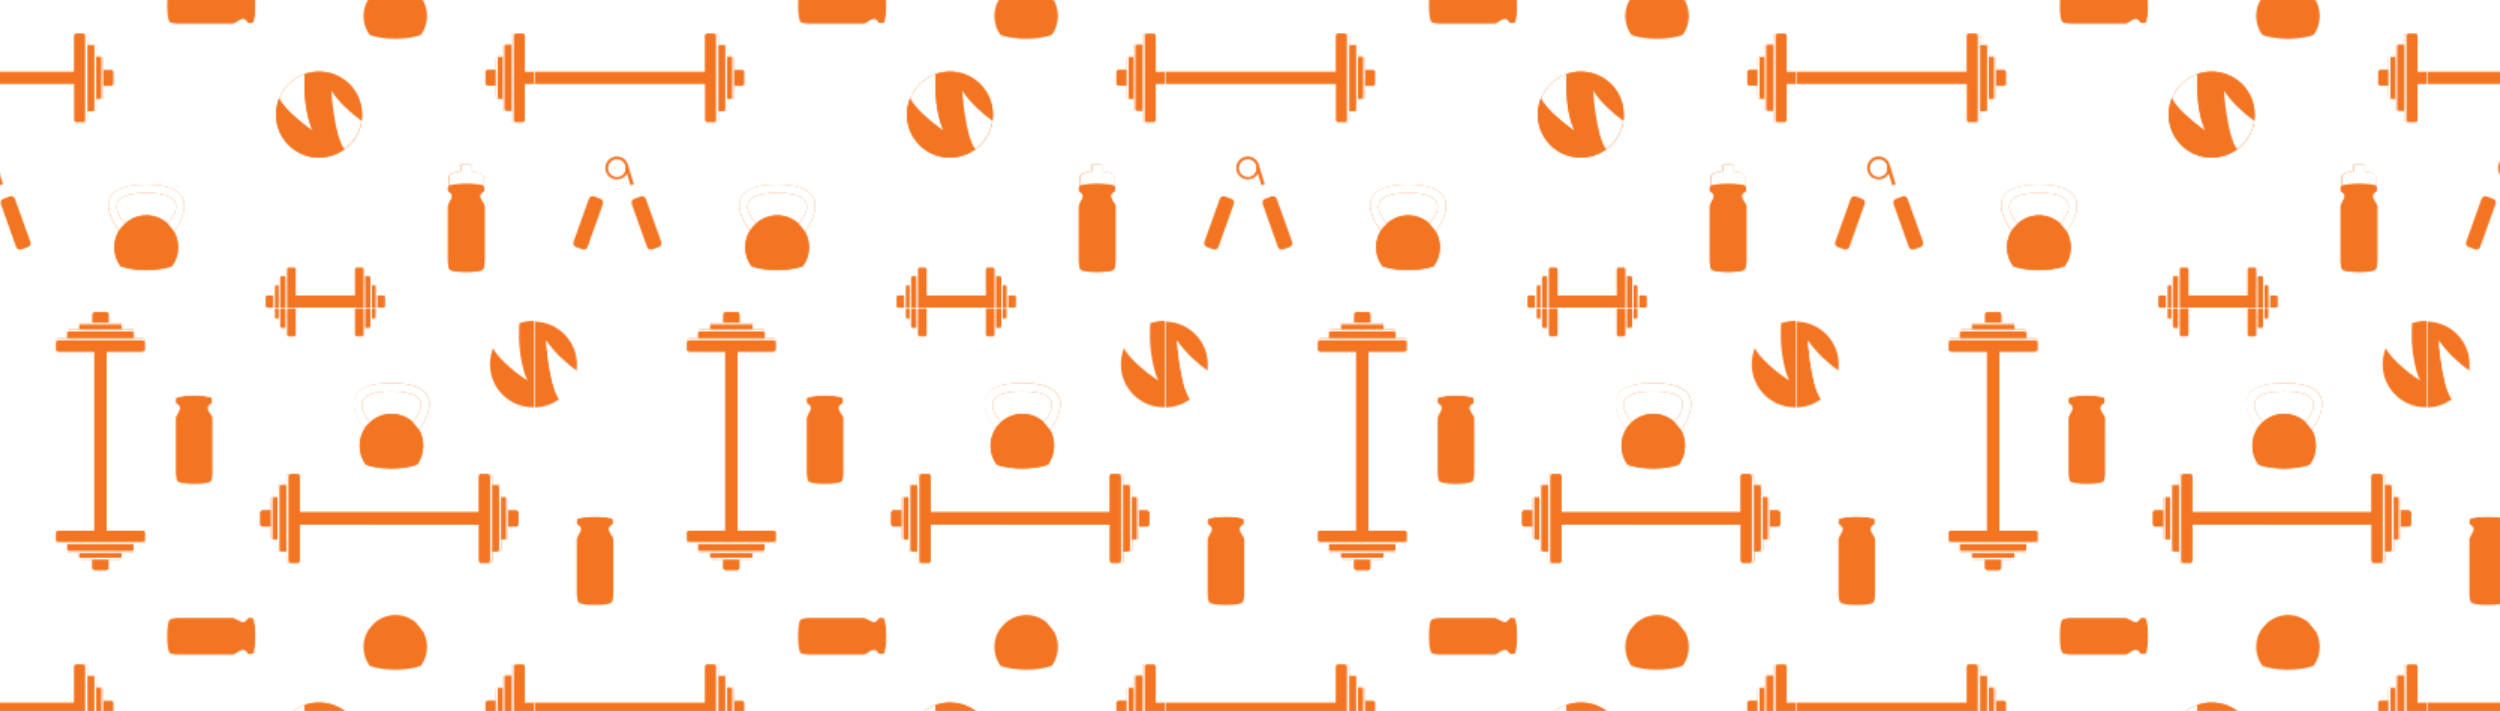 <?xml version="1.0" encoding="utf-8"?>
<!-- Generator: Adobe Illustrator 26.1.0, SVG Export Plug-In . SVG Version: 6.00 Build 0)  -->
<svg version="1.1" id="Layer_1" xmlns="http://www.w3.org/2000/svg" xmlns:xlink="http://www.w3.org/1999/xlink" x="0px" y="0px"
	 viewBox="0 0 1668.3 474.4" enable-background="new 0 0 1668.3 474.4" xml:space="preserve">
<pattern  x="2883.2" y="-214.8" width="420.4" height="420.4" patternUnits="userSpaceOnUse" id="New_Pattern_6" viewBox="0 -420.4 420.4 420.4" overflow="visible">
	<g>
		<rect y="-420.4" fill="none" width="420.4" height="420.4"/>
		<g>
			<path fill="#F37421" d="M205.6-347.7c0,0,0,34.2,0,36.4c0,2.3-0.4,5.5-1.3,6.1c-0.9,0.6-4.1,1.5-10.9,1.5c-6.7,0-10-0.9-10.9-1.5
				c-0.8-0.6-1.3-3.8-1.3-6.1c0-2.3,0-36.4,0-36.4s0.2-1.1,1.5-3.4c1.4-2.2,2.1-4.4-0.7-6c0,0-0.7-0.3-0.8-1.2c0-0.9-0.3-2.5,1-3.3
				c0,0,5.5-1.1,11-1.1c5.6,0,11,1.1,11,1.1c1.3,0.8,1,2.4,1,3.3c0,0.9-0.8,1.2-0.8,1.2c-2.8,1.6-2.1,3.7-0.7,6
				C205.4-348.9,205.6-347.7,205.6-347.7z"/>
			<path fill="#FFFFFF" d="M205.3-362.3c0,0.5-0.8,0.6-0.8,0.6s-5.5-1.1-11-1.1c-5.6,0-11,1.1-11,1.1s-0.8-0.1-0.8-0.6
				c0-0.5,0.6-6,0.6-6s1.1-2.1,7.5-2.8c0,0,0.6,0,0.5-3.6h-1.1c0,0,0.1-1.1,4.4-1.1c4.3,0,4.4,1.1,4.4,1.1h-1.1
				c-0.1,3.5,0.5,3.6,0.5,3.6c6.4,0.7,7.5,2.8,7.5,2.8S205.3-362.8,205.3-362.3z"/>
		</g>
		<g>
			<path fill="#F37421" d="M219.4-189.8c0,0-34.2,0-36.4,0c-2.3,0-5.5-0.4-6.1-1.3c-0.6-0.9-1.5-4.1-1.5-10.9s0.9-10,1.5-10.9
				c0.6-0.8,3.8-1.3,6.1-1.3c2.3,0,36.4,0,36.4,0s1.1,0.2,3.4,1.5c2.2,1.4,4.4,2.1,6-0.7c0,0,0.3-0.7,1.2-0.8c0.9,0,2.5-0.3,3.3,1
				c0,0,1.1,5.5,1.1,11c0,5.6-1.1,11-1.1,11c-0.8,1.3-2.4,1-3.3,1c-0.9,0-1.2-0.8-1.2-0.8c-1.6-2.8-3.7-2.1-6-0.7
				C220.6-190,219.4-189.8,219.4-189.8z"/>
			<path fill="#FFFFFF" d="M234-190.1c-0.5,0-0.6-0.8-0.6-0.8s1.1-5.5,1.1-11c0-5.6-1.1-11-1.1-11s0.1-0.8,0.6-0.8
				c0.5,0,6,0.6,6,0.6s2.1,1.1,2.8,7.5c0,0,0,0.6,3.6,0.5v-1.1c0,0,1.1,0.1,1.1,4.4s-1.1,4.4-1.1,4.4v-1.1c-3.5-0.1-3.6,0.5-3.6,0.5
				c-0.7,6.4-2.8,7.5-2.8,7.5S234.5-190.1,234-190.1z"/>
		</g>
		<g>
			<path fill="#F37421" d="M348.8-194.9c0,4.7-1.5,9.1-4.1,12.6c0,0-6.4,2.6-17.1,2.6c-10.8,0-17.1-2.6-17.1-2.6
				c-2.6-3.5-4.1-7.9-4.1-12.6c0-4.9,1.6-9.4,4.4-12.9c0.8-1,1.7-2,2.7-2.9c3.8-3.4,8.8-5.5,14.2-5.5s10.5,2.1,14.2,5.5
				c1,0.9,1.9,1.8,2.7,2.9C347.2-204.3,348.8-199.8,348.8-194.9z"/>
			<path fill="#FFFFFF" d="M346-205.4c-0.8-1-3.3-4.4-4.3-5.3c0,0,19.4-20.5-14.2-20.5c-33.7,0-14.2,20.5-14.2,20.5
				c-1,0.9-3.3,3.4-4.1,4.4c0,0-24.4-30.4,18.3-30.4S346-205.4,346-205.4z"/>
		</g>
		<path fill="#F37421" d="M122.2-181.5v55.7c0,1-0.7,1.8-1.6,1.8h-1.3c0.8,0,1.5-0.8,1.5-1.8v-55.7c0-1-0.7-1.8-1.5-1.8h1.3
			C121.5-183.3,122.2-182.5,122.2-181.5z"/>
		<path fill="#F37421" d="M128.1-174.2v41.2c0,0.9-0.7,1.6-1.6,1.6h-1c0.7,0,1.2-0.7,1.2-1.6v-41.2c0-0.8-0.5-1.5-1.2-1.5h1
			C127.4-175.8,128.1-175.1,128.1-174.2z"/>
		<path fill="#F37421" d="M132.6-166.5v25.7c0,0.7-0.6,1.2-1.2,1.2h-0.9c0.5,0,0.9-0.6,0.9-1.2v-25.7c0-0.7-0.4-1.2-0.9-1.2h0.9
			C132-167.8,132.6-167.2,132.6-166.5z"/>
		<path fill="#F37421" d="M179.9-51.1c1.8,3.1,2.8,6.7,2.8,10.6c0,4.7-1.5,9.1-4.2,12.6c0,0-6.4,2.6-17.1,2.6
			c-10.8,0-17.1-2.6-17.1-2.6c-2.6-3.5-4.2-7.9-4.2-12.6c0-4.9,1.6-9.4,4.4-12.9c0.3-0.4,0.7-0.9,1.1-1.3c-1,1-2,2.2-2.5,2.8
			c0,0-24.4-30.4,18.3-30.4C204.2-82.4,180-51.1,179.9-51.1C180-51.1,179.9-51.1,179.9-51.1z M175.7-56.4c0,0,19.4-20.5-14.2-20.5
			c-33.7,0-14.2,20.5-14.2,20.5c3.8-3.4,8.8-5.5,14.2-5.5C166.9-61.9,171.9-59.8,175.7-56.4z"/>
		<path fill="#F37421" d="M120.8-181.5v55.7c0,1-0.7,1.8-1.5,1.8h-4.5c-0.8,0-1.5-0.8-1.5-1.8v-23.8H0v-8.1h113.2v-23.8
			c0-1,0.7-1.8,1.5-1.8h4.5C120.1-183.3,120.8-182.5,120.8-181.5z"/>
		<g>
			<path fill="#F37421" d="M139.5-157.4v7.5c0,0.9-0.7,1.6-1.6,1.6h-5.4V-159h5.4C138.8-159,139.5-158.3,139.5-157.4z"/>
			<path fill="#FFFFFF" d="M122.2-181.5v55.7c0,1-0.7,1.8-1.6,1.8h-1.3c0.8,0,1.5-0.8,1.5-1.8v-55.7c0-1-0.7-1.8-1.5-1.8h1.3
				C121.5-183.3,122.2-182.5,122.2-181.5z"/>
			<path fill="#FFFFFF" d="M128.1-174.2v41.2c0,0.9-0.7,1.6-1.6,1.6h-1c0.7,0,1.2-0.7,1.2-1.6v-41.2c0-0.8-0.5-1.5-1.2-1.5h1
				C127.4-175.8,128.1-175.1,128.1-174.2z"/>
			<path fill="#F37421" d="M126.8-174.2v41.2c0,0.9-0.5,1.6-1.2,1.6h-3.4v-44.2h3.4C126.2-175.8,126.8-175.1,126.8-174.2z"/>
			<path fill="#FFFFFF" d="M132.6-166.5v25.7c0,0.7-0.6,1.2-1.2,1.2h-0.9c0.5,0,0.9-0.6,0.9-1.2v-25.7c0-0.7-0.4-1.2-0.9-1.2h0.9
				C132-167.8,132.6-167.2,132.6-166.5z"/>
			<path fill="#F37421" d="M131.3-166.5v25.7c0,0.7-0.4,1.2-0.9,1.2h-2.4v-28.2h2.4C130.9-167.8,131.3-167.2,131.3-166.5z"/>
		</g>
		<g>
			<path fill="#F37421" d="M182.7-40.6c0,4.7-1.5,9.1-4.2,12.6c0,0-6.4,2.6-17.1,2.6c-10.8,0-17.1-2.6-17.1-2.6
				c-2.6-3.5-4.2-7.9-4.2-12.6c0-4.9,1.6-9.4,4.4-12.9c0.3-0.4,0.7-0.9,1.1-1.3l0.1-0.1c0.1-0.1,0.2-0.2,0.3-0.3
				c0.1-0.1,0.2-0.2,0.3-0.3c0.1-0.1,0.2-0.2,0.3-0.3c0.3-0.2,0.5-0.5,0.7-0.6c3.8-3.4,8.8-5.5,14.2-5.5c5.5,0,10.5,2.1,14.2,5.5
				c0.1,0.1,0.1,0.1,0.2,0.2c0.9,0.8,1.7,1.7,2.5,2.7c0.6,0.8,1.1,1.5,1.6,2.4C181.7-48,182.7-44.4,182.7-40.6z"/>
			<path fill="#FFFFFF" d="M180-51.1C180-51.1,179.9-51.1,180-51.1c-0.8-1.1-3-4-4.1-5.1c-0.1-0.1-0.1-0.1-0.2-0.2
				c0,0,19.4-20.5-14.2-20.5c-33.7,0-14.2,20.5-14.2,20.5c-0.2,0.2-0.4,0.4-0.7,0.6c-0.1,0.1-0.2,0.2-0.3,0.3
				c-0.1,0.1-0.2,0.2-0.3,0.3c-0.1,0.1-0.2,0.2-0.3,0.3l-0.1,0.1c-1,1-2,2.2-2.5,2.8c0,0-24.4-30.4,18.3-30.4
				C204.2-82.4,180-51.1,180-51.1z"/>
		</g>
		<g>
			<path fill="#FFFFFF" d="M48.7-92.3L48.6-92l-0.8,2.4l-0.3,0.9L45.5-82l-0.9,3l-2.3-0.7l1-3.1l3.7-11.9l0-0.2l0.4,0.1l1.3,0.4
				c-0.1,0.3-0.1,0.7-0.1,1c0,0.2,0,0.5,0,0.7C48.6-92.6,48.7-92.5,48.7-92.3z"/>
			<path fill="#FFFFFF" d="M62.2-92.1c0,1.2-0.3,2.3-0.8,3.3c-0.1,0.2-0.2,0.4-0.3,0.5c-1.3,2.3-3.8,3.9-6.7,3.9
				c-2.8,0-5.3-1.6-6.7-3.8c-0.1-0.2-0.2-0.3-0.3-0.5c-0.5-1-0.8-2.1-0.8-3.3c0-0.2,0-0.5,0-0.7c0-0.2,0-0.4,0.1-0.6
				c0.1-0.5,0.2-1,0.4-1.5c1.1-2.9,3.9-4.9,7.2-4.9s6,2,7.2,4.9v0c0.2,0.4,0.3,0.8,0.4,1.3c0.1,0.3,0.1,0.5,0.1,0.8
				C62.2-92.5,62.2-92.3,62.2-92.1z M60.4-92.1c0-0.2,0-0.4,0-0.6c0-0.1,0-0.2,0-0.3c-0.5-2.8-2.9-4.9-5.8-4.9s-5.4,2.1-5.8,4.9
				c0,0.1,0,0.2,0,0.3c0,0.2,0,0.5,0,0.7v0.1c0,0.4,0,0.7,0.1,1.1c0.5,2.7,2.9,4.8,5.8,4.8c2.9,0,5.3-2.1,5.8-4.9v0
				C60.4-91.4,60.4-91.7,60.4-92.1L60.4-92.1z"/>
			<path fill="#F37421" d="M62.2-93.5c0,0.2,0,0.5,0,0.7c-0.1,1.1-0.4,2.2-1,3.1c-1.3,2.3-3.8,3.9-6.7,3.9c-2.8,0-5.3-1.5-6.7-3.8
				c-0.5-0.9-0.9-2-1-3.2c0-0.2,0-0.5,0-0.7c0-0.5,0-0.9,0.1-1.3c0.6-3.6,3.8-6.4,7.6-6.4c3.7,0,6.9,2.7,7.5,6.2
				C62.1-94.5,62.2-94,62.2-93.5z M60.3-94.4c-0.5-2.8-2.9-4.9-5.8-4.9s-5.4,2.1-5.8,4.9c-0.1,0.3-0.1,0.7-0.1,1c0,0.2,0,0.5,0,0.7
				c0,0.1,0,0.3,0.1,0.4c0.5,2.7,2.9,4.8,5.8,4.8c1.5,0,2.8-0.5,3.8-1.4c1-0.9,1.8-2.1,2-3.5c0-0.1,0-0.2,0-0.3c0-0.2,0-0.5,0-0.7
				C60.4-93.8,60.4-94.1,60.3-94.4z"/>
			<path fill="#F37421" d="M66.8-79.8l-2.3,0.7l-0.9-2.8l-2.1-6.9l-0.3-0.9l-0.8-2.5l-0.1-0.3c0-0.1,0-0.2,0-0.3c0-0.2,0-0.5,0-0.7
				c0-0.3,0-0.7-0.1-1l1.3-0.4v0L62-95l0,0l3.8,12.3L66.8-79.8z"/>
			<path fill="#FFFFFF" d="M82.1-40.6l-3.8,1.4c-1.5,0.5-3.2-0.2-3.8-1.8l-6.3-17.6l-3.9-10.9l-3-8.4c-0.5-1.5,0.3-3.2,1.8-3.8
				l0.4-0.1l2.3-0.8L67-83c1.5-0.6,3.2,0.2,3.8,1.8l3,8.4c0,0,0,0,0,0l10.2,28.4C84.4-42.9,83.6-41.2,82.1-40.6z"/>
			<path fill="#F37421" d="M82.4-40.7l-0.3,0.1l-3.8,1.4L78-39.2c-1.4,0.5-2.9-0.2-3.4-1.6L64.4-69.5c-0.5-1.4,0.2-2.9,1.6-3.4
				l4.4-1.6c1.4-0.5,2.9,0.2,3.4,1.6c0,0,0,0,0,0l10.2,28.4l0.1,0.3C84.5-42.7,83.8-41.2,82.4-40.7z"/>
			<path fill="#FFFFFF" d="M48.2-77.9l-3,8.4c0,0,0,0,0,0l-3.9,10.9L35-41.1c-0.5,1.5-2.2,2.3-3.8,1.8l-3.9-1.4
				c-1.4-0.6-2.2-2.1-1.7-3.6c0,0,0-0.1,0-0.1l10.2-28.4c0,0,0,0,0,0l3-8.4c0.5-1.5,2.2-2.3,3.8-1.8l0.6,0.2l2.3,0.8l0.9,0.3
				C47.9-81.2,48.7-79.5,48.2-77.9z"/>
			<path fill="#F37421" d="M45.2-69.6C45.2-69.5,45.2-69.5,45.2-69.6l-3.9,10.9l-6.4,17.9c-0.5,1.4-2,2.1-3.4,1.6l-0.3-0.1l-3.9-1.4
				l-0.2-0.1c-1.4-0.5-2.1-2-1.6-3.4l0.1-0.2l10.2-28.5c0,0,0,0,0,0c0.5-1.3,2-2.1,3.4-1.6l4.4,1.6C44.9-72.4,45.6-70.9,45.2-69.6z"
				/>
		</g>
		<g>
			<path fill="#F37421" d="M343.5-339.7c1.8,3.1,2.8,6.7,2.8,10.5c0,4.7-1.5,9.1-4.1,12.6c0,0-6.4,2.6-17.1,2.6
				c-10.8,0-17.1-2.6-17.1-2.6c-2.6-3.5-4.1-7.9-4.1-12.6c0-4.9,1.6-9.4,4.4-12.9c0.3-0.4,0.6-0.7,0.9-1.1c-0.9,0.9-1.8,2-2.3,2.6
				c0,0-24.4-30.4,18.3-30.4C367.7-371,343.5-339.7,343.5-339.7z M339.2-345c0,0,19.4-20.5-14.2-20.5c-33.7,0-14.2,20.5-14.2,20.5
				c3.8-3.4,8.8-5.5,14.2-5.5C330.4-350.4,335.4-348.4,339.2-345z"/>
			<path fill="#F37421" d="M409.7-284.4v7.5c0,0.9-0.7,1.6-1.6,1.6h-5.4v7.6c0,0.7-0.6,1.2-1.2,1.2h-3.2v6.5c0,0.9-0.7,1.6-1.5,1.6
				h-4.3v5.7c0,1-0.7,1.8-1.6,1.8h-5.8c-0.8,0-1.5-0.8-1.5-1.8v-23.8H263.8v23.8c0,1-0.7,1.8-1.5,1.8h-5.8c-0.9,0-1.6-0.8-1.6-1.8
				v-5.7h-4.3c-0.9,0-1.6-0.7-1.6-1.6v-6.5h-3.2c-0.7,0-1.2-0.6-1.2-1.2v-7.6h-5.4c-0.9,0-1.6-0.7-1.6-1.6v-7.5
				c0-0.9,0.7-1.6,1.6-1.6h5.4v-7.6c0-0.7,0.6-1.2,1.2-1.2h3.2v-6.5c0-0.9,0.7-1.6,1.6-1.6h4.3v-5.7c0-1,0.7-1.8,1.6-1.8h5.8
				c0.8,0,1.5,0.8,1.5,1.8v23.8h119.6v-23.8c0-1,0.7-1.8,1.5-1.8h5.8c0.9,0,1.6,0.8,1.6,1.8v5.7h4.3c0.8,0,1.5,0.7,1.5,1.6v6.5h3.2
				c0.7,0,1.2,0.6,1.2,1.2v7.6h5.4C409-285.9,409.7-285.2,409.7-284.4z"/>
			<path fill="#F37421" d="M410.3-376.3c0.5,0.4,1,0.8,1.5,1.1C411.3-375.5,410.8-375.9,410.3-376.3z"/>
			<path fill="#F37421" d="M412.5-374.6c0.3,0.3,0.7,0.5,1,0.7C413.2-374.1,412.8-374.4,412.5-374.6z"/>
			<path fill="#FFFFFF" d="M256.5-402.1h-1.1c-0.7,0-1.2-0.6-1.2-1.4v-16.9h1.1v16.9C255.4-402.8,255.9-402.1,256.5-402.1z"/>
			<path fill="#F37421" d="M261.2-420.4v16.9c0,0.8-0.5,1.4-1.2,1.4h-3.4c-0.6,0-1.2-0.6-1.2-1.4v-16.9H261.2z"/>
			<path fill="#FFFFFF" d="M251.7-407.9H251c-0.7,0-1.2-0.5-1.2-1.2v-11.4h1v11.4C250.8-408.4,251.2-407.9,251.7-407.9z"/>
			<path fill="#F37421" d="M254.3-420.4v12.6h-2.6c-0.5,0-0.9-0.5-0.9-1.2v-11.4H254.3z"/>
			<path fill="#FFFFFF" d="M248-414h-0.7c-0.5,0-1-0.4-1-0.9v-5.5h0.9v5.5C247.3-414.5,247.6-414,248-414z"/>
			<path fill="#F37421" d="M249.8-420.4v6.4H248c-0.4,0-0.7-0.4-0.7-0.9v-5.5H249.8z"/>
			<path fill="#FFFFFF" d="M307.5-420.4v16.9c0,0.8-0.5,1.4-1.2,1.4h-1c0.6,0,1.2-0.6,1.2-1.4v-16.9H307.5z"/>
			<path fill="#F37421" d="M306.5-420.4v16.9c0,0.8-0.5,1.4-1.2,1.4h-3.4c-0.6,0-1.2-0.6-1.2-1.4v-16.9H306.5z"/>
			<path fill="#FFFFFF" d="M312-420.4v11.4c0,0.6-0.5,1.2-1.2,1.2h-0.7c0.5,0,0.9-0.5,0.9-1.2v-11.4H312z"/>
			<path fill="#F37421" d="M311-420.4v11.4c0,0.6-0.4,1.2-0.9,1.2h-2.6v-12.6H311z"/>
			<path fill="#FFFFFF" d="M315.5-420.4v5.5c0,0.5-0.4,0.9-1,0.9h-0.7c0.4,0,0.7-0.4,0.7-0.9v-5.5H315.5z"/>
			<path fill="#F37421" d="M314.5-420.4v5.5c0,0.5-0.3,0.9-0.7,0.9H312v-6.4H314.5z"/>
			<g>
				<rect x="262.8" y="-284.7" fill="#F37421" width="124.3" height="8.1"/>
				<g>
					<path fill="#F37421" d="M409.7-284.4v7.5c0,0.9-0.7,1.6-1.6,1.6h-5.4v-10.6h5.4C409-285.9,409.7-285.2,409.7-284.4z"/>
					<path fill="#FFFFFF" d="M392.3-308.5v55.7c0,1-0.7,1.8-1.6,1.8H386c-0.9,0-1.6-0.8-1.6-1.8v-55.7c0-1,0.7-1.8,1.6-1.8h4.7
						C391.6-310.3,392.3-309.5,392.3-308.5z"/>
					<path fill="#F37421" d="M390.9-308.5v55.7c0,1-0.7,1.8-1.5,1.8h-4.5c-0.8,0-1.5-0.8-1.5-1.8v-55.7c0-1,0.7-1.8,1.5-1.8h4.5
						C390.2-310.3,390.9-309.5,390.9-308.5z"/>
					<path fill="#FFFFFF" d="M398.2-301.2v41.1c0,0.9-0.7,1.6-1.5,1.6h-4.3v-44.3h4.3C397.5-302.8,398.2-302.1,398.2-301.2z"/>
					<path fill="#F37421" d="M396.9-301.2v41.1c0,0.9-0.5,1.6-1.2,1.6h-3.4v-44.3h3.4C396.4-302.8,396.9-302.1,396.9-301.2z"/>
					<path fill="#FFFFFF" d="M402.7-293.5v25.7c0,0.7-0.6,1.2-1.2,1.2h-3.2v-28.2h3.2C402.1-294.7,402.7-294.2,402.7-293.5z"/>
					<path fill="#F37421" d="M401.5-293.5v25.7c0,0.7-0.4,1.2-0.9,1.2h-2.4v-28.2h2.4C401.1-294.7,401.5-294.2,401.5-293.5z"/>
				</g>
				<g>
					<path fill="#F37421" d="M244.5-285.9v10.6h-5.4c-0.9,0-1.6-0.7-1.6-1.6v-7.5c0-0.9,0.7-1.6,1.6-1.6H244.5z"/>
					<path fill="#FFFFFF" d="M262.8-308.5v55.7c0,1-0.7,1.8-1.6,1.8h-4.7c-0.9,0-1.6-0.8-1.6-1.8v-55.7c0-1,0.7-1.8,1.6-1.8h4.7
						C262-310.3,262.8-309.5,262.8-308.5z"/>
					<path fill="#F37421" d="M263.8-308.5v55.7c0,1-0.7,1.8-1.5,1.8h-4.5c-0.8,0-1.5-0.8-1.5-1.8v-55.7c0-1,0.7-1.8,1.5-1.8h4.5
						C263.1-310.3,263.8-309.5,263.8-308.5z"/>
					<path fill="#FFFFFF" d="M254.9-302.8v44.3h-4.3c-0.9,0-1.6-0.7-1.6-1.6v-41.1c0-0.9,0.7-1.6,1.6-1.6H254.9z"/>
					<path fill="#F37421" d="M254.9-302.8v44.3h-3.4c-0.7,0-1.2-0.7-1.2-1.6v-41.1c0-0.9,0.6-1.6,1.2-1.6H254.9z"/>
					<path fill="#FFFFFF" d="M249-294.7v28.2h-3.2c-0.7,0-1.2-0.6-1.2-1.2v-25.7c0-0.7,0.6-1.2,1.2-1.2H249z"/>
					<path fill="#F37421" d="M249-294.7v28.2h-2.4c-0.5,0-0.9-0.6-0.9-1.2v-25.7c0-0.7,0.4-1.2,0.9-1.2H249z"/>
				</g>
			</g>
			<g>
				<path fill="#F37421" d="M346.2-329.1c0,4.7-1.5,9.1-4.1,12.6c0,0-6.4,2.6-17.1,2.6c-10.8,0-17.1-2.6-17.1-2.6
					c-2.6-3.5-4.1-7.9-4.1-12.6c0-4.9,1.6-9.4,4.4-12.9c0.3-0.4,0.6-0.7,0.9-1.1c0,0,0-0.1,0.1-0.1c0.2-0.3,0.5-0.6,0.8-0.8l0.3-0.3
					c0.3-0.2,0.5-0.5,0.7-0.6c3.8-3.4,8.8-5.5,14.2-5.5c5.5,0,10.5,2.1,14.2,5.5c0.1,0.1,0.1,0.1,0.2,0.2c0.9,0.8,1.7,1.7,2.5,2.7
					c0.6,0.8,1.1,1.6,1.6,2.4C345.2-336.6,346.2-333,346.2-329.1z"/>
				<path fill="#FFFFFF" d="M343.5-339.7c-0.8-1-3-4-4.1-5.1c-0.1-0.1-0.1-0.1-0.2-0.2c0,0,19.4-20.5-14.2-20.5
					c-33.7,0-14.2,20.5-14.2,20.5c-0.2,0.2-0.4,0.4-0.7,0.6l-0.3,0.3c-0.3,0.3-0.5,0.5-0.8,0.8c0,0,0,0.1-0.1,0.1
					c-0.9,0.9-1.8,2-2.3,2.6c0,0-24.4-30.4,18.3-30.4C367.7-371,343.5-339.7,343.5-339.7z"/>
			</g>
			<path fill="#FFFFFF" d="M415.5-372.4c-0.1,0-0.3-0.2-0.6-0.4c-0.1-0.1-0.2-0.1-0.3-0.2c-0.1-0.1-0.3-0.2-0.5-0.4
				s-0.4-0.3-0.6-0.4c0,0,0,0-0.1,0c-0.3-0.2-0.6-0.5-1-0.7c-0.1-0.1-0.2-0.1-0.3-0.2c-0.1-0.1-0.3-0.2-0.5-0.3
				c-0.5-0.3-0.9-0.7-1.5-1.1c0,0-0.1-0.1-0.2-0.1c-0.4-0.3-0.8-0.6-1.1-0.9c0-0.1-0.1-0.1-0.2-0.1c-0.5-0.4-1.1-0.9-1.6-1.3
				c-2-1.6-4.1-3.4-6.1-5.3c-0.2-0.2-0.3-0.3-0.5-0.5c-0.4-0.4-0.7-0.7-1.1-1.1c-0.4-0.4-0.8-0.8-1.2-1.2c-1.8-1.9-3.3-3.7-4.4-5.4
				c-0.2-0.3-0.3-0.5-0.5-0.8c-0.2-0.4-0.4-0.9-0.6-1.3c3.1-7.5,9.3-13.5,17.1-16.2c0,0-0.3,3.7-0.2,9c0,0.5,0,1.1,0,1.7
				c0,0.6,0,1.2,0.1,1.8c0,0.6,0.1,1.2,0.1,1.9c0.1,1.6,0.3,3.3,0.5,5c0.1,0.7,0.2,1.4,0.3,2.1c0,0.4,0.1,0.7,0.2,1.1
				c0.2,1.4,0.5,2.8,0.8,4.2c0.1,0.4,0.1,0.7,0.2,1.1c0.3,1.3,0.7,2.6,1,3.9c0.1,0.2,0.1,0.4,0.2,0.7c0.1,0.2,0.2,0.5,0.2,0.7
				C414.1-375.7,414.8-374,415.5-372.4z"/>
			<path fill="#FFFFFF" d="M410.3-376.3c0.5,0.4,1,0.8,1.5,1.1C411.3-375.5,410.8-375.9,410.3-376.3z"/>
			<path fill="#FFFFFF" d="M412.5-374.6c0.3,0.3,0.7,0.5,1,0.7C413.2-374.1,412.8-374.4,412.5-374.6z"/>
			<path fill="#F37421" d="M420.4-412.1v57.3c-0.3,0-0.6,0-0.9,0c-15.8,0-28.7-12.8-28.7-28.7c0-3.9,0.8-7.5,2.1-10.9
				c0.2,0.4,0.4,0.8,0.6,1.3c0.1,0.3,0.3,0.5,0.5,0.8c1.1,1.7,2.6,3.6,4.4,5.4c0.4,0.4,0.8,0.8,1.2,1.2c0.4,0.3,0.7,0.7,1.1,1.1
				c0.2,0.2,0.3,0.3,0.5,0.5c2,1.9,4.1,3.7,6.1,5.3c0.6,0.5,1.1,0.9,1.6,1.3c0.1,0,0.1,0.1,0.2,0.1c0.4,0.3,0.8,0.6,1.1,0.9
				c0,0,0.1,0.1,0.2,0.1c0.5,0.4,1,0.8,1.5,1.1c0.2,0.1,0.3,0.2,0.5,0.3c0.1,0.1,0.2,0.1,0.3,0.2c0.3,0.3,0.7,0.5,1,0.7
				c0,0,0,0,0.1,0c0.2,0.2,0.4,0.3,0.6,0.4c0.2,0.1,0.4,0.3,0.5,0.4c0.1,0.1,0.2,0.1,0.3,0.2c0.4,0.3,0.6,0.4,0.6,0.4
				c-0.8-1.6-1.4-3.3-2-5c-0.1-0.2-0.2-0.5-0.2-0.7c-0.1-0.2-0.1-0.4-0.2-0.7c-0.4-1.3-0.7-2.6-1-3.9c-0.1-0.4-0.2-0.7-0.2-1.1
				c-0.3-1.4-0.6-2.8-0.8-4.2c-0.1-0.3-0.1-0.7-0.2-1.1c-0.1-0.7-0.2-1.4-0.3-2.1c-0.2-1.7-0.4-3.4-0.5-5c0-0.6-0.1-1.3-0.1-1.9
				c0-0.6-0.1-1.2-0.1-1.8c0-0.6,0-1.2,0-1.7c-0.1-5.4,0.2-9,0.2-9c3-1,6.1-1.6,9.5-1.6C419.8-412.1,420.1-412.1,420.4-412.1z"/>
			<path fill="#F37421" d="M411.8-375.2c-0.5-0.3-1-0.7-1.5-1.1C410.8-375.9,411.3-375.5,411.8-375.2z"/>
			<path fill="#F37421" d="M413.5-373.9c-0.3-0.2-0.6-0.5-1-0.7C412.8-374.4,413.2-374.1,413.5-373.9z"/>
		</g>
		<path fill="#F37421" d="M160.5-399.3v5.8c0,0.8-0.8,1.5-1.8,1.5H135v119.6h23.8c1,0,1.8,0.7,1.8,1.5v5.8c0,0.9-0.8,1.6-1.8,1.6
			H153v4.4c0,0.9-0.7,1.5-1.6,1.5H145v3.2c0,0.7-0.6,1.2-1.2,1.2h-7.6v5.4c0,0.9-0.7,1.6-1.6,1.6h-7.5c-0.9,0-1.6-0.7-1.6-1.6v-5.4
			H118c-0.7,0-1.2-0.6-1.2-1.2v-3.2h-6.5c-0.9,0-1.5-0.7-1.5-1.5v-4.4h-5.7c-1,0-1.8-0.7-1.8-1.6v-5.8c0-0.8,0.8-1.5,1.8-1.5h23.8
			V-392h-23.8c-1,0-1.8-0.7-1.8-1.5v-5.8c0-0.9,0.8-1.6,1.8-1.6h5.7v-4.4c0-0.9,0.7-1.6,1.5-1.6h6.5v-3.2c0-0.7,0.5-1.2,1.2-1.2h7.6
			v-5.4c0-0.9,0.7-1.6,1.6-1.6h7.5c0.9,0,1.6,0.7,1.6,1.6v5.4h7.6c0.7,0,1.2,0.6,1.2,1.2v3.2h6.5c0.9,0,1.6,0.7,1.6,1.6v4.4h5.7
			C159.7-400.9,160.5-400.2,160.5-399.3z"/>
		<g>
			<rect x="126.8" y="-393" fill="#F37421" width="8.1" height="124.3"/>
			<g>
				<path fill="#F37421" d="M136.2-253.1v5.4c0,0.9-0.7,1.6-1.6,1.6h-7.5c-0.9,0-1.6-0.7-1.6-1.6v-5.4H136.2z"/>
				<path fill="#FFFFFF" d="M160.5-269.7v4.7c0,0.9-0.8,1.6-1.8,1.6h-55.7c-1,0-1.8-0.7-1.8-1.6v-4.7c0-0.9,0.8-1.6,1.8-1.6h55.7
					C159.7-271.3,160.5-270.6,160.5-269.7z"/>
				<path fill="#F37421" d="M160.5-270.9v4.5c0,0.8-0.8,1.5-1.8,1.5h-55.7c-1,0-1.8-0.7-1.8-1.5v-4.5c0-0.8,0.8-1.5,1.8-1.5h55.7
					C159.7-272.4,160.5-271.7,160.5-270.9z"/>
				<path fill="#FFFFFF" d="M153-263.5v4.4c0,0.9-0.7,1.5-1.6,1.5h-41.1c-0.9,0-1.5-0.7-1.5-1.5v-4.4H153z"/>
				<path fill="#F37421" d="M153-263.5v3.4c0,0.7-0.7,1.2-1.6,1.2h-41.1c-0.9,0-1.5-0.5-1.5-1.2v-3.4H153z"/>
				<path fill="#FFFFFF" d="M145-257.6v3.2c0,0.7-0.6,1.2-1.2,1.2H118c-0.7,0-1.2-0.6-1.2-1.2v-3.2H145z"/>
				<path fill="#F37421" d="M145-257.5v2.3c0,0.5-0.6,0.9-1.2,0.9H118c-0.7,0-1.2-0.4-1.2-0.9v-2.3H145z"/>
			</g>
			<g>
				<path fill="#F37421" d="M136.2-416.7v5.4h-10.6v-5.4c0-0.9,0.7-1.6,1.6-1.6h7.5C135.5-418.3,136.2-417.6,136.2-416.7z"/>
				<path fill="#FFFFFF" d="M160.5-399.3v4.7c0,0.9-0.8,1.6-1.8,1.6h-55.7c-1,0-1.8-0.7-1.8-1.6v-4.7c0-0.9,0.8-1.6,1.8-1.6h55.7
					C159.7-400.9,160.5-400.2,160.5-399.3z"/>
				<path fill="#F37421" d="M160.5-398v4.5c0,0.8-0.8,1.5-1.8,1.5h-55.7c-1,0-1.8-0.7-1.8-1.5v-4.5c0-0.8,0.8-1.5,1.8-1.5h55.7
					C159.7-399.5,160.5-398.8,160.5-398z"/>
				<path fill="#FFFFFF" d="M153-405.2v4.4h-44.3v-4.4c0-0.9,0.7-1.6,1.5-1.6h41.1C152.3-406.8,153-406.1,153-405.2z"/>
				<path fill="#F37421" d="M153-404.3v3.4h-44.3v-3.4c0-0.7,0.7-1.2,1.5-1.2h41.1C152.3-405.5,153-405,153-404.3z"/>
				<path fill="#FFFFFF" d="M145-410v3.2h-28.2v-3.2c0-0.7,0.5-1.2,1.2-1.2h25.7C144.4-411.3,145-410.7,145-410z"/>
				<path fill="#F37421" d="M145-409.2v2.4h-28.2v-2.4c0-0.5,0.5-0.9,1.2-0.9h25.7C144.4-410.1,145-409.7,145-409.2z"/>
			</g>
		</g>
		<g>
			<path fill="#F37421" d="M52.1-266.9c0,0,0,34.2,0,36.4c0,2.3-0.4,5.5-1.3,6.1c-0.9,0.6-4.1,1.5-10.9,1.5s-10-0.9-10.9-1.5
				c-0.8-0.6-1.3-3.8-1.3-6.1c0-2.3,0-36.4,0-36.4s0.2-1.1,1.6-3.4c1.4-2.2,2.1-4.4-0.7-6c0,0-0.7-0.3-0.8-1.2c0-0.9-0.3-2.5,1-3.3
				c0,0,5.5-1.1,11-1.1c5.6,0,11,1.1,11,1.1c1.3,0.8,1,2.4,1,3.3c0,1-0.8,1.2-0.8,1.2c-2.8,1.6-2.1,3.7-0.7,6
				C51.9-268,52.1-266.9,52.1-266.9z"/>
			<path fill="#FFFFFF" d="M51.8-281.4c0,0.5-0.8,0.6-0.8,0.6s-5.5-1.1-11-1.1c-5.6,0-11,1.1-11,1.1s-0.8-0.1-0.8-0.6
				c0-0.5,0.6-6,0.6-6s1.1-2.1,7.5-2.8c0,0,0.6,0,0.5-3.6h-1.1c0,0,0.1-1.1,4.4-1.1s4.4,1.1,4.4,1.1h-1.2c-0.1,3.5,0.5,3.6,0.5,3.6
				c6.4,0.7,7.5,2.8,7.5,2.8S51.8-282,51.8-281.4z"/>
		</g>
		<path fill="#F37421" d="M7.3-399.3c0,0,1.9,29.5,8.7,39.1c-0.5,0.4-1,0.7-1.5,1c-4.2,2.7-9.2,4.3-14.5,4.5v-57.3
			c15.4,0.5,27.8,13.1,27.8,28.6c0,1.5-0.1,2.9-0.3,4.3C20.3-384.4,12.5-391.4,7.3-399.3z"/>
		<path fill="#FFFFFF" d="M27.5-379.1c-0.3,2.2-0.9,4.4-1.8,6.5c-2,5-5.4,9.3-9.7,12.4c-6.9-9.6-8.7-39.1-8.7-39.1
			C12.5-391.4,20.3-384.4,27.5-379.1z"/>
		<g>
			<path fill="#F37421" d="M305.4-129.1c0,1.5-0.1,2.9-0.3,4.3c-0.3,2.2-0.9,4.4-1.8,6.5c-2,5-5.4,9.3-9.7,12.4
				c-0.5,0.4-1,0.7-1.5,1c-4.5,2.9-9.8,4.5-15.4,4.5c-15.8,0-28.7-12.8-28.7-28.7c0-3.9,0.8-7.5,2.1-10.9
				c3.1-7.5,9.3-13.5,17.1-16.2c3-1,6.1-1.6,9.5-1.6C292.6-157.8,305.4-145,305.4-129.1z"/>
			<path fill="#F37421" d="M387.2-68.1c0,0,0,34.2,0,36.4c0,2.3-0.5,5.5-1.3,6.1c-0.8,0.6-4.1,1.5-10.9,1.5s-10-0.9-10.9-1.5
				c-0.9-0.6-1.3-3.8-1.3-6.1c0-2.3,0-36.4,0-36.4s0.2-1.2,1.5-3.4c1.4-2.2,2.1-4.4-0.7-6c0,0-0.7-0.3-0.8-1.2c0-0.9-0.3-2.5,1-3.3
				c0,0-0.8-0.1-0.8-0.6c0-0.5,0.6-5.9,0.6-5.9s1.1-2.1,7.5-2.8c0,0,0.6,0,0.5-3.6h-1.1c0,0,0.1-1.1,4.3-1.1c4.3,0,4.4,1.1,4.4,1.1
				h-1.1c-0.1,3.5,0.5,3.6,0.5,3.6c6.4,0.7,7.5,2.8,7.5,2.8s0.6,5.4,0.6,5.9c0,0.5-0.8,0.6-0.8,0.6c1.3,0.8,1,2.4,1,3.3
				s-0.8,1.2-0.8,1.2c-2.8,1.6-2.1,3.7-0.7,6C387-69.2,387.2-68.1,387.2-68.1z"/>
			<path fill="#F37421" d="M396.9-139.6H396c-0.7,0-1.2-0.6-1.2-1.2v-25.7c0-0.7,0.6-1.2,1.2-1.2h0.9c-0.5,0-0.9,0.6-0.9,1.2v25.7
				C396-140.1,396.4-139.6,396.9-139.6z"/>
			<path fill="#F37421" d="M401.8-131.5h-1c-0.9,0-1.6-0.7-1.6-1.6v-41.2c0-0.8,0.7-1.5,1.6-1.5h1c-0.7,0-1.2,0.7-1.2,1.5v41.2
				C400.6-132.2,401.1-131.5,401.8-131.5z"/>
			<path fill="#F37421" d="M408.1-124h-1.3c-0.9,0-1.6-0.8-1.6-1.8v-55.7c0-1,0.7-1.8,1.6-1.8h1.3c-0.8,0-1.5,0.8-1.5,1.8v55.7
				C406.6-124.8,407.3-124,408.1-124z"/>
			<path fill="#F37421" d="M314.5-14.2V0H312v-15.2h1.8C314.2-15.2,314.5-14.8,314.5-14.2z"/>
			<path fill="#F37421" d="M246.4-8.4v8.1h-4.1c-0.7,0-1.2-0.5-1.2-1.2v-5.7c0-0.7,0.5-1.2,1.2-1.2H246.4z"/>
			<path fill="#FFFFFF" d="M256.5-27.1c-0.6,0-1.2,0.6-1.2,1.4V0h-1.1v-25.7c0-0.8,0.5-1.4,1.2-1.4H256.5z"/>
			<path fill="#FFFFFF" d="M251.7-21.3c-0.5,0-0.9,0.5-0.9,1.2V0h-1v-20.1c0-0.7,0.5-1.2,1.2-1.2H251.7z"/>
			<path fill="#F37421" d="M254.3-21.3V0h-3.5v-20.1c0-0.7,0.4-1.2,0.9-1.2H254.3z"/>
			<path fill="#FFFFFF" d="M248-15.2c-0.4,0-0.7,0.4-0.7,1V0h-0.9v-14.2c0-0.5,0.4-1,1-1H248z"/>
			<path fill="#F37421" d="M249.8-15.2V0h-2.5v-14.2c0-0.5,0.3-1,0.7-1H249.8z"/>
			<path fill="#F37421" d="M320.8-7.2v5.7c0,0.7-0.5,1.2-1.2,1.2h-4.1v-8.1h4.1C320.3-8.4,320.8-7.9,320.8-7.2z"/>
			<path fill="#FFFFFF" d="M307.5-25.7V0h-1.1v-25.7c0-0.8-0.5-1.4-1.2-1.4h1C307-27.1,307.5-26.5,307.5-25.7z"/>
			<path fill="#F37421" d="M306.5-25.7V0h-5.8v-0.3h-39.5V0h-5.8v-25.7c0-0.8,0.5-1.4,1.2-1.4h3.4c0.6,0,1.2,0.6,1.2,1.4v17.3h39.5
				v-17.3c0-0.8,0.5-1.4,1.2-1.4h3.4C305.9-27.1,306.5-26.5,306.5-25.7z"/>
			<path fill="#FFFFFF" d="M312-20.1V0h-1v-20.1c0-0.7-0.4-1.2-0.9-1.2h0.7C311.5-21.3,312-20.8,312-20.1z"/>
			<path fill="#F37421" d="M311-20.1V0h-3.5v-21.3h2.6C310.6-21.3,311-20.8,311-20.1z"/>
			<path fill="#FFFFFF" d="M315.5-14.2V0h-0.9v-14.2c0-0.5-0.3-1-0.7-1h0.7C315-15.2,315.5-14.8,315.5-14.2z"/>
			<path fill="#FFFFFF" d="M314.5-14.2V0H312v-15.2h1.8C314.2-15.2,314.5-14.8,314.5-14.2z"/>
			<path fill="#F37421" d="M314.5-14.2V0H312v-15.2h1.8C314.2-15.2,314.5-14.8,314.5-14.2z"/>
			<path fill="#F37421" d="M420.4-157.7v8.1h-6.3v23.8c0,1-0.7,1.8-1.5,1.8h-4.5c-0.8,0-1.5-0.8-1.5-1.8v-55.7c0-1,0.7-1.8,1.5-1.8
				h4.5c0.8,0,1.5,0.8,1.5,1.8v23.8H420.4z"/>
			<g>
				<path fill="#F37421" d="M394.8-159v10.6h-5.4c-0.9,0-1.6-0.7-1.6-1.6v-7.5c0-0.9,0.7-1.6,1.6-1.6H394.8z"/>
				<path fill="#FFFFFF" d="M408.1-124h-1.3c-0.9,0-1.6-0.8-1.6-1.8v-55.7c0-1,0.7-1.8,1.6-1.8h1.3c-0.8,0-1.5,0.8-1.5,1.8v55.7
					C406.6-124.8,407.3-124,408.1-124z"/>
				<path fill="#FFFFFF" d="M401.8-131.5h-1c-0.9,0-1.6-0.7-1.6-1.6v-41.2c0-0.8,0.7-1.5,1.6-1.5h1c-0.7,0-1.2,0.7-1.2,1.5v41.2
					C400.6-132.2,401.1-131.5,401.8-131.5z"/>
				<path fill="#F37421" d="M405.2-175.8v44.2h-3.4c-0.7,0-1.2-0.7-1.2-1.6v-41.2c0-0.8,0.5-1.5,1.2-1.5H405.2z"/>
				<path fill="#FFFFFF" d="M396.9-139.6H396c-0.7,0-1.2-0.6-1.2-1.2v-25.7c0-0.7,0.6-1.2,1.2-1.2h0.9c-0.5,0-0.9,0.6-0.9,1.2v25.7
					C396-140.1,396.4-139.6,396.9-139.6z"/>
				<path fill="#F37421" d="M399.3-167.8v28.2h-2.4c-0.5,0-0.9-0.6-0.9-1.2v-25.7c0-0.7,0.4-1.2,0.9-1.2H399.3z"/>
			</g>
			<g>
				<path fill="#F37421" d="M387.2-68.1c0,0,0,34.2,0,36.4c0,2.3-0.5,5.5-1.3,6.1c-0.8,0.6-4.1,1.5-10.9,1.5s-10-0.9-10.9-1.5
					c-0.9-0.6-1.3-3.8-1.3-6.1c0-2.3,0-36.4,0-36.4s0.2-1.2,1.5-3.4c1.4-2.2,2.1-4.4-0.7-6c0,0-0.7-0.3-0.8-1.2c0-0.9-0.3-2.5,1-3.3
					c0,0,5.5-1.1,11-1.1c5.6,0,11,1.1,11,1.1c1.3,0.8,1,2.4,1,3.3s-0.8,1.2-0.8,1.2c-2.8,1.6-2.1,3.7-0.7,6
					C387-69.2,387.2-68.1,387.2-68.1z"/>
				<path fill="#FFFFFF" d="M386.9-82.6c0,0.5-0.8,0.6-0.8,0.6s-5.5-1.1-11-1.1c-5.6,0-11,1.1-11,1.1s-0.8-0.1-0.8-0.6
					c0-0.5,0.6-5.9,0.6-5.9s1.1-2.1,7.5-2.8c0,0,0.6,0,0.5-3.6h-1.1c0,0,0.1-1.1,4.3-1.1c4.3,0,4.4,1.1,4.4,1.1h-1.1
					c-0.1,3.5,0.5,3.6,0.5,3.6c6.4,0.7,7.5,2.8,7.5,2.8S386.8-83.1,386.9-82.6z"/>
			</g>
			<g>
				<path fill="#FFFFFF" d="M272.7-118.1c-0.6-0.4-19.1-13.5-22.5-21.9c3.1-7.5,9.3-13.5,17.1-16.2
					C267.3-156.2,265.4-133.7,272.7-118.1z"/>
				<path fill="#F37421" d="M305.4-129.1c0,1.5-0.1,2.9-0.3,4.3c-0.3,2.2-0.9,4.4-1.8,6.5c-2,5-5.4,9.3-9.7,12.4
					c-0.5,0.4-1,0.7-1.5,1c-4.5,2.9-9.8,4.5-15.4,4.5c-15.8,0-28.7-12.8-28.7-28.7c0-3.9,0.8-7.5,2.1-10.9
					c3.4,8.4,21.9,21.5,22.5,21.9c-7.3-15.6-5.4-38.1-5.4-38.1c3-1,6.1-1.6,9.5-1.6C292.6-157.8,305.4-145,305.4-129.1z"/>
				<path fill="#FFFFFF" d="M305.1-124.9c-0.3,2.2-0.9,4.4-1.8,6.5c-2,5-5.4,9.3-9.7,12.4c-6.9-9.6-8.7-39.1-8.7-39.1
					C290.2-137.1,297.9-130.2,305.1-124.9z"/>
			</g>
		</g>
	</g>
</pattern>
<rect fill="url(#New_Pattern_6)" width="1668.3" height="474.4"/>
</svg>
